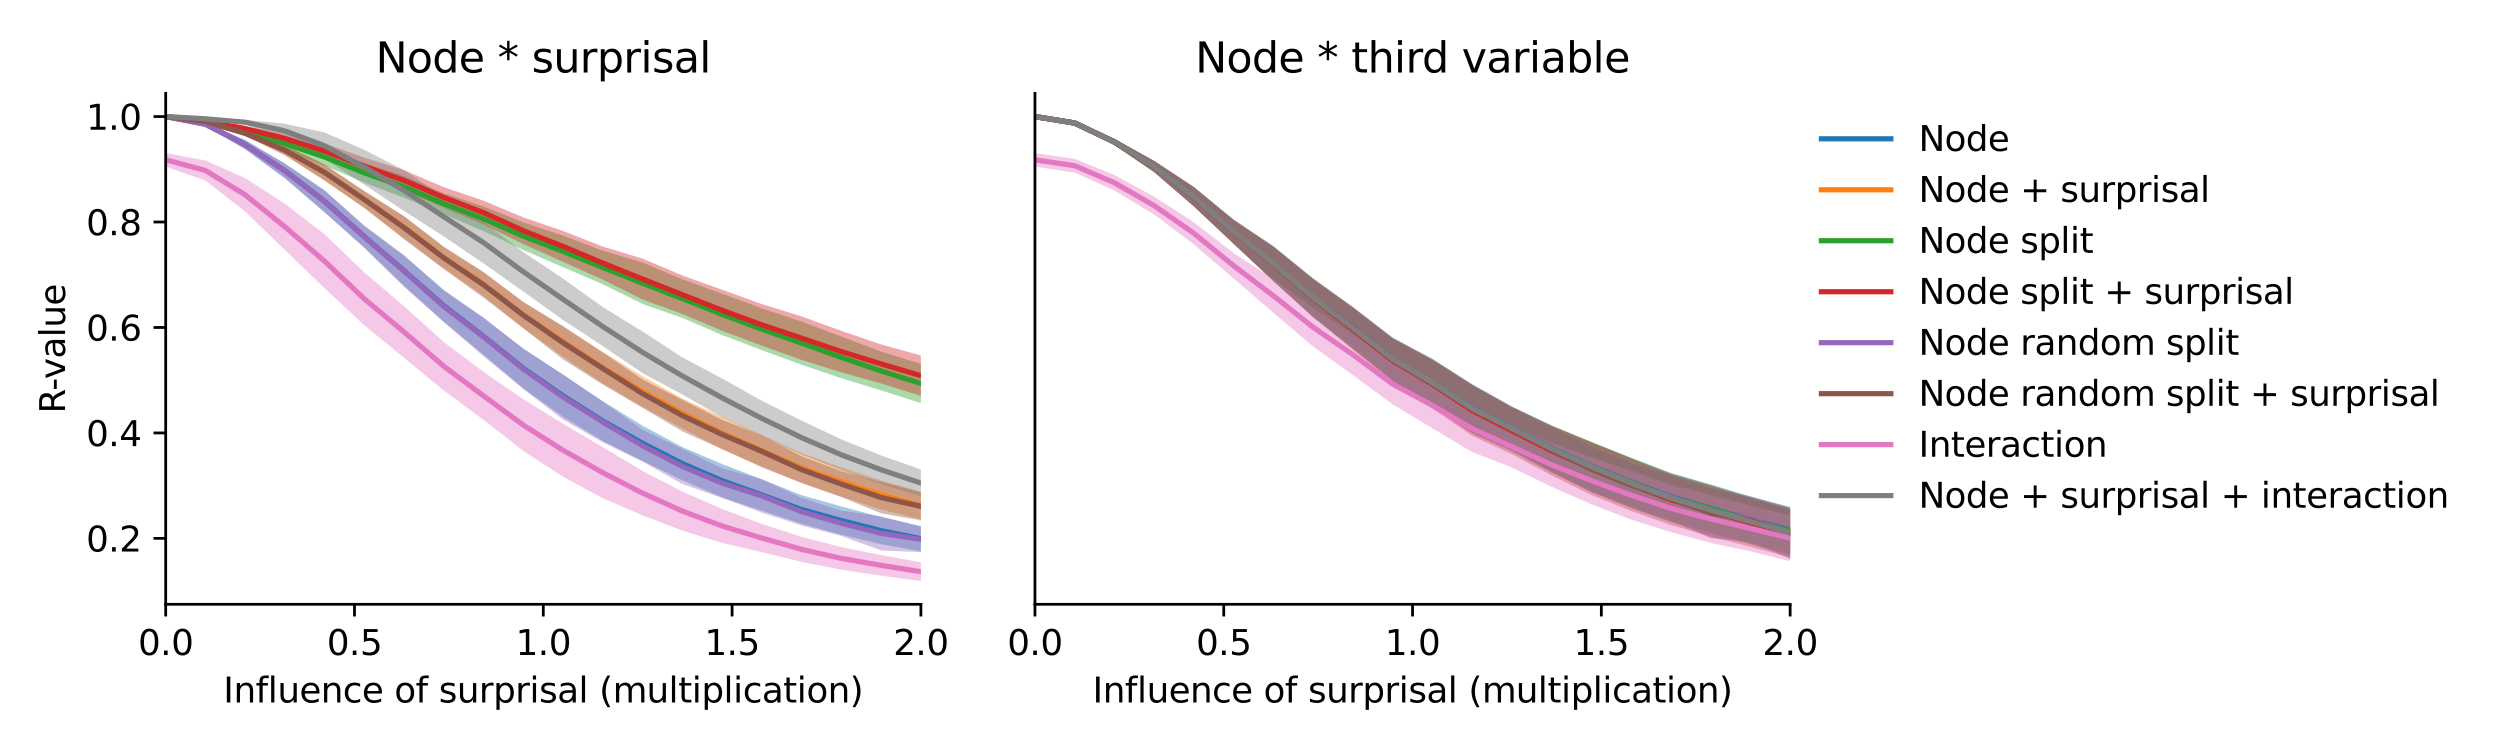 <?xml version="1.0" encoding="utf-8" standalone="no"?>
<!DOCTYPE svg PUBLIC "-//W3C//DTD SVG 1.1//EN"
  "http://www.w3.org/Graphics/SVG/1.1/DTD/svg11.dtd">
<svg xmlns:xlink="http://www.w3.org/1999/xlink" width="720pt" height="216pt" viewBox="0 0 720 216" xmlns="http://www.w3.org/2000/svg" version="1.1">
 <defs>
  <style type="text/css">*{stroke-linejoin: round; stroke-linecap: butt}</style>
 </defs>
 <g id="figure_1">
  <g id="patch_1">
   <path d="M 0 216 
L 720 216 
L 720 0 
L 0 0 
z
" style="fill: #ffffff"/>
  </g>
  <g id="axes_1">
   <g id="patch_2">
    <path d="M 47.72 174.04 
L 265.215 174.04 
L 265.215 26.88 
L 47.72 26.88 
z
" style="fill: #ffffff"/>
   </g>
   <g id="PolyCollection_1">
    <path d="M 47.72 33.569 
L 47.72 33.569 
L 59.167 36.202 
L 70.614 42.957 
L 82.061 51.271 
L 93.508 61.183 
L 104.956 71.283 
L 116.403 82.339 
L 127.85 92.657 
L 139.297 102.169 
L 150.744 111.879 
L 162.191 120.088 
L 173.638 127.015 
L 185.085 132.752 
L 196.532 138.31 
L 207.979 143.249 
L 219.427 147.081 
L 230.874 150.871 
L 242.321 153.998 
L 253.768 156.737 
L 265.215 158.774 
L 265.215 151.521 
L 265.215 151.521 
L 253.768 148.947 
L 242.321 145.86 
L 230.874 142.62 
L 219.427 138.047 
L 207.979 133.65 
L 196.532 128.753 
L 185.085 122.62 
L 173.638 115.548 
L 162.191 107.962 
L 150.744 100.35 
L 139.297 91.651 
L 127.85 83.511 
L 116.403 73.673 
L 104.956 65.12 
L 93.508 54.858 
L 82.061 47.093 
L 70.614 40.357 
L 59.167 35.362 
L 47.72 33.569 
z
" clip-path="url(#p26551f0eae)" style="fill: #1f77b4; fill-opacity: 0.4"/>
   </g>
   <g id="PolyCollection_2">
    <path d="M 47.72 33.569 
L 47.72 33.569 
L 59.167 35.259 
L 70.614 39.133 
L 82.061 44.681 
L 93.508 52.041 
L 104.956 59.926 
L 116.403 68.674 
L 127.85 77.288 
L 139.297 85.316 
L 150.744 94.518 
L 162.191 102.787 
L 173.638 110.473 
L 185.085 117.229 
L 196.532 123.38 
L 207.979 129.425 
L 219.427 134.365 
L 230.874 139.079 
L 242.321 143.051 
L 253.768 146.77 
L 265.215 149.563 
L 265.215 141.649 
L 265.215 141.649 
L 253.768 138.357 
L 242.321 134.594 
L 230.874 130.495 
L 219.427 125.219 
L 207.979 120.091 
L 196.532 114.782 
L 185.085 108.371 
L 173.638 101.391 
L 162.191 94.09 
L 150.744 86.923 
L 139.297 78.488 
L 127.85 71.134 
L 116.403 62.342 
L 104.956 55.121 
L 93.508 47.4 
L 82.061 41.869 
L 70.614 37.647 
L 59.167 34.764 
L 47.72 33.569 
z
" clip-path="url(#p26551f0eae)" style="fill: #ff7f0e; fill-opacity: 0.4"/>
   </g>
   <g id="PolyCollection_3">
    <path d="M 47.72 33.569 
L 47.72 33.569 
L 59.167 35.605 
L 70.614 39.05 
L 82.061 43.192 
L 93.508 47.686 
L 104.956 52.639 
L 116.403 56.982 
L 127.85 61.716 
L 139.297 66.589 
L 150.744 72.014 
L 162.191 76.957 
L 173.638 81.897 
L 185.085 87.54 
L 196.532 91.569 
L 207.979 96.499 
L 219.427 100.836 
L 230.874 105.047 
L 242.321 108.933 
L 253.768 112.43 
L 265.215 116.093 
L 265.215 104.804 
L 265.215 104.804 
L 253.768 101.263 
L 242.321 96.938 
L 230.874 92.623 
L 219.427 88.824 
L 207.979 84.586 
L 196.532 80.446 
L 185.085 75.616 
L 173.638 72.193 
L 162.191 67.876 
L 150.744 64.049 
L 139.297 59.478 
L 127.85 55.673 
L 116.403 50.696 
L 104.956 46.95 
L 93.508 42.768 
L 82.061 39.533 
L 70.614 36.884 
L 59.167 34.95 
L 47.72 33.569 
z
" clip-path="url(#p26551f0eae)" style="fill: #2ca02c; fill-opacity: 0.4"/>
   </g>
   <g id="PolyCollection_4">
    <path d="M 47.72 33.57 
L 47.72 33.57 
L 59.167 35.163 
L 70.614 37.786 
L 82.061 41.341 
L 93.508 45.631 
L 104.956 50.392 
L 116.403 54.931 
L 127.85 59.863 
L 139.297 64.704 
L 150.744 70.305 
L 162.191 75.432 
L 173.638 80.564 
L 185.085 86.256 
L 196.532 90.43 
L 207.979 95.296 
L 219.427 99.562 
L 230.874 103.656 
L 242.321 107.246 
L 253.768 110.453 
L 265.215 114.014 
L 265.215 102.395 
L 265.215 102.395 
L 253.768 99.197 
L 242.321 95.289 
L 230.874 91.125 
L 219.427 87.584 
L 207.979 83.45 
L 196.532 79.335 
L 185.085 74.492 
L 173.638 71.018 
L 162.191 66.538 
L 150.744 62.629 
L 139.297 57.823 
L 127.85 53.923 
L 116.403 49.025 
L 104.956 45.402 
L 93.508 41.335 
L 82.061 38.453 
L 70.614 36.298 
L 59.167 34.688 
L 47.72 33.57 
z
" clip-path="url(#p26551f0eae)" style="fill: #d62728; fill-opacity: 0.4"/>
   </g>
   <g id="PolyCollection_5">
    <path d="M 47.72 33.569 
L 47.72 33.569 
L 59.167 36.205 
L 70.614 42.97 
L 82.061 51.386 
L 93.508 61.153 
L 104.956 71.444 
L 116.403 82.636 
L 127.85 92.852 
L 139.297 102.652 
L 150.744 112.065 
L 162.191 120.86 
L 173.638 127.424 
L 185.085 132.978 
L 196.532 139.389 
L 207.979 143.437 
L 219.427 147.64 
L 230.874 151.343 
L 242.321 154.356 
L 253.768 158.525 
L 265.215 159.022 
L 265.215 151.667 
L 265.215 151.667 
L 253.768 148.69 
L 242.321 147.074 
L 230.874 143.407 
L 219.427 138.019 
L 207.979 134.865 
L 196.532 129.297 
L 185.085 123.79 
L 173.638 115.736 
L 162.191 107.859 
L 150.744 100.567 
L 139.297 91.417 
L 127.85 83.767 
L 116.403 73.537 
L 104.956 64.985 
L 93.508 54.869 
L 82.061 47.125 
L 70.614 40.35 
L 59.167 35.359 
L 47.72 33.569 
z
" clip-path="url(#p26551f0eae)" style="fill: #9467bd; fill-opacity: 0.4"/>
   </g>
   <g id="PolyCollection_6">
    <path d="M 47.72 33.57 
L 47.72 33.57 
L 59.167 35.263 
L 70.614 39.123 
L 82.061 44.719 
L 93.508 51.992 
L 104.956 59.919 
L 116.403 68.94 
L 127.85 77.543 
L 139.297 85.768 
L 150.744 94.584 
L 162.191 103.553 
L 173.638 110.781 
L 185.085 117.479 
L 196.532 124.256 
L 207.979 129.336 
L 219.427 134.615 
L 230.874 139.132 
L 242.321 143.176 
L 253.768 147.852 
L 265.215 149.881 
L 265.215 141.787 
L 265.215 141.787 
L 253.768 138.736 
L 242.321 135.729 
L 230.874 131.384 
L 219.427 125.396 
L 207.979 120.94 
L 196.532 115.178 
L 185.085 109.319 
L 173.638 101.531 
L 162.191 93.95 
L 150.744 87.036 
L 139.297 78.37 
L 127.85 71.088 
L 116.403 62.28 
L 104.956 55.052 
L 93.508 47.359 
L 82.061 41.884 
L 70.614 37.662 
L 59.167 34.763 
L 47.72 33.57 
z
" clip-path="url(#p26551f0eae)" style="fill: #8c564b; fill-opacity: 0.4"/>
   </g>
   <g id="PolyCollection_7">
    <path d="M 47.72 44.081 
L 47.72 47.979 
L 59.167 51.973 
L 70.614 60.936 
L 82.061 71.976 
L 93.508 83.043 
L 104.956 93.715 
L 116.403 103.07 
L 127.85 112.487 
L 139.297 120.944 
L 150.744 129.877 
L 162.191 137.305 
L 173.638 143.512 
L 185.085 148.42 
L 196.532 152.815 
L 207.979 156.374 
L 219.427 159.026 
L 230.874 161.816 
L 242.321 164.076 
L 253.768 165.799 
L 265.215 167.351 
L 265.215 161.963 
L 265.215 161.963 
L 253.768 159.867 
L 242.321 157.575 
L 230.874 154.638 
L 219.427 150.902 
L 207.979 146.595 
L 196.532 141.593 
L 185.085 135.644 
L 173.638 128.82 
L 162.191 122.081 
L 150.744 115.014 
L 139.297 107.145 
L 127.85 98.546 
L 116.403 88.235 
L 104.956 78.506 
L 93.508 67.501 
L 82.061 58.702 
L 70.614 51.322 
L 59.167 46.22 
L 47.72 44.081 
z
" clip-path="url(#p26551f0eae)" style="fill: #e377c2; fill-opacity: 0.4"/>
   </g>
   <g id="PolyCollection_8">
    <path d="M 47.72 33.569 
L 47.72 33.569 
L 59.167 34.257 
L 70.614 35.892 
L 82.061 39.789 
L 93.508 45.799 
L 104.956 53.203 
L 116.403 60.775 
L 127.85 68.118 
L 139.297 75.885 
L 150.744 83.994 
L 162.191 92.184 
L 173.638 99.693 
L 185.085 107.491 
L 196.532 113.633 
L 207.979 120.199 
L 219.427 125.571 
L 230.874 130.96 
L 242.321 135.448 
L 253.768 139.429 
L 265.215 143.017 
L 265.215 135.22 
L 265.215 135.22 
L 253.768 131.178 
L 242.321 126.551 
L 230.874 121.15 
L 219.427 115.441 
L 207.979 108.997 
L 196.532 102.945 
L 185.085 95.494 
L 173.638 88.447 
L 162.191 80.252 
L 150.744 72.615 
L 139.297 63.942 
L 127.85 56.791 
L 116.403 49.019 
L 104.956 43.167 
L 93.508 38.175 
L 82.061 35.64 
L 70.614 34.518 
L 59.167 34.177 
L 47.72 33.569 
z
" clip-path="url(#p26551f0eae)" style="fill: #7f7f7f; fill-opacity: 0.4"/>
   </g>
   <g id="matplotlib.axis_1">
    <g id="xtick_1">
     <g id="line2d_1">
      <defs>
       <path id="m76bb9e1dfb" d="M 0 0 
L 0 3.5 
" style="stroke: #000000; stroke-width: 0.8"/>
      </defs>
      <g>
       <use xlink:href="#m76bb9e1dfb" x="47.72" y="174.04" style="stroke: #000000; stroke-width: 0.8"/>
      </g>
     </g>
     <g id="text_1">
      <!-- 0.0 -->
      <g transform="translate(39.768 188.638)scale(0.1 -0.1)">
       <defs>
        <path id="DejaVuSans-30" d="M 2034 4250 
Q 1547 4250 1301 3770 
Q 1056 3291 1056 2328 
Q 1056 1369 1301 889 
Q 1547 409 2034 409 
Q 2525 409 2770 889 
Q 3016 1369 3016 2328 
Q 3016 3291 2770 3770 
Q 2525 4250 2034 4250 
z
M 2034 4750 
Q 2819 4750 3233 4129 
Q 3647 3509 3647 2328 
Q 3647 1150 3233 529 
Q 2819 -91 2034 -91 
Q 1250 -91 836 529 
Q 422 1150 422 2328 
Q 422 3509 836 4129 
Q 1250 4750 2034 4750 
z
" transform="scale(0.016)"/>
        <path id="DejaVuSans-2e" d="M 684 794 
L 1344 794 
L 1344 0 
L 684 0 
L 684 794 
z
" transform="scale(0.016)"/>
       </defs>
       <use xlink:href="#DejaVuSans-30"/>
       <use xlink:href="#DejaVuSans-2e" x="63.623"/>
       <use xlink:href="#DejaVuSans-30" x="95.41"/>
      </g>
     </g>
    </g>
    <g id="xtick_2">
     <g id="line2d_2">
      <g>
       <use xlink:href="#m76bb9e1dfb" x="102.094" y="174.04" style="stroke: #000000; stroke-width: 0.8"/>
      </g>
     </g>
     <g id="text_2">
      <!-- 0.5 -->
      <g transform="translate(94.142 188.638)scale(0.1 -0.1)">
       <defs>
        <path id="DejaVuSans-35" d="M 691 4666 
L 3169 4666 
L 3169 4134 
L 1269 4134 
L 1269 2991 
Q 1406 3038 1543 3061 
Q 1681 3084 1819 3084 
Q 2600 3084 3056 2656 
Q 3513 2228 3513 1497 
Q 3513 744 3044 326 
Q 2575 -91 1722 -91 
Q 1428 -91 1123 -41 
Q 819 9 494 109 
L 494 744 
Q 775 591 1075 516 
Q 1375 441 1709 441 
Q 2250 441 2565 725 
Q 2881 1009 2881 1497 
Q 2881 1984 2565 2268 
Q 2250 2553 1709 2553 
Q 1456 2553 1204 2497 
Q 953 2441 691 2322 
L 691 4666 
z
" transform="scale(0.016)"/>
       </defs>
       <use xlink:href="#DejaVuSans-30"/>
       <use xlink:href="#DejaVuSans-2e" x="63.623"/>
       <use xlink:href="#DejaVuSans-35" x="95.41"/>
      </g>
     </g>
    </g>
    <g id="xtick_3">
     <g id="line2d_3">
      <g>
       <use xlink:href="#m76bb9e1dfb" x="156.468" y="174.04" style="stroke: #000000; stroke-width: 0.8"/>
      </g>
     </g>
     <g id="text_3">
      <!-- 1.0 -->
      <g transform="translate(148.516 188.638)scale(0.1 -0.1)">
       <defs>
        <path id="DejaVuSans-31" d="M 794 531 
L 1825 531 
L 1825 4091 
L 703 3866 
L 703 4441 
L 1819 4666 
L 2450 4666 
L 2450 531 
L 3481 531 
L 3481 0 
L 794 0 
L 794 531 
z
" transform="scale(0.016)"/>
       </defs>
       <use xlink:href="#DejaVuSans-31"/>
       <use xlink:href="#DejaVuSans-2e" x="63.623"/>
       <use xlink:href="#DejaVuSans-30" x="95.41"/>
      </g>
     </g>
    </g>
    <g id="xtick_4">
     <g id="line2d_4">
      <g>
       <use xlink:href="#m76bb9e1dfb" x="210.841" y="174.04" style="stroke: #000000; stroke-width: 0.8"/>
      </g>
     </g>
     <g id="text_4">
      <!-- 1.5 -->
      <g transform="translate(202.89 188.638)scale(0.1 -0.1)">
       <use xlink:href="#DejaVuSans-31"/>
       <use xlink:href="#DejaVuSans-2e" x="63.623"/>
       <use xlink:href="#DejaVuSans-35" x="95.41"/>
      </g>
     </g>
    </g>
    <g id="xtick_5">
     <g id="line2d_5">
      <g>
       <use xlink:href="#m76bb9e1dfb" x="265.215" y="174.04" style="stroke: #000000; stroke-width: 0.8"/>
      </g>
     </g>
     <g id="text_5">
      <!-- 2.0 -->
      <g transform="translate(257.263 188.638)scale(0.1 -0.1)">
       <defs>
        <path id="DejaVuSans-32" d="M 1228 531 
L 3431 531 
L 3431 0 
L 469 0 
L 469 531 
Q 828 903 1448 1529 
Q 2069 2156 2228 2338 
Q 2531 2678 2651 2914 
Q 2772 3150 2772 3378 
Q 2772 3750 2511 3984 
Q 2250 4219 1831 4219 
Q 1534 4219 1204 4116 
Q 875 4013 500 3803 
L 500 4441 
Q 881 4594 1212 4672 
Q 1544 4750 1819 4750 
Q 2544 4750 2975 4387 
Q 3406 4025 3406 3419 
Q 3406 3131 3298 2873 
Q 3191 2616 2906 2266 
Q 2828 2175 2409 1742 
Q 1991 1309 1228 531 
z
" transform="scale(0.016)"/>
       </defs>
       <use xlink:href="#DejaVuSans-32"/>
       <use xlink:href="#DejaVuSans-2e" x="63.623"/>
       <use xlink:href="#DejaVuSans-30" x="95.41"/>
      </g>
     </g>
    </g>
    <g id="text_6">
     <!-- Influence of surprisal (multiplication) -->
     <g transform="translate(64.321 202.317)scale(0.1 -0.1)">
      <defs>
       <path id="DejaVuSans-49" d="M 628 4666 
L 1259 4666 
L 1259 0 
L 628 0 
L 628 4666 
z
" transform="scale(0.016)"/>
       <path id="DejaVuSans-6e" d="M 3513 2113 
L 3513 0 
L 2938 0 
L 2938 2094 
Q 2938 2591 2744 2837 
Q 2550 3084 2163 3084 
Q 1697 3084 1428 2787 
Q 1159 2491 1159 1978 
L 1159 0 
L 581 0 
L 581 3500 
L 1159 3500 
L 1159 2956 
Q 1366 3272 1645 3428 
Q 1925 3584 2291 3584 
Q 2894 3584 3203 3211 
Q 3513 2838 3513 2113 
z
" transform="scale(0.016)"/>
       <path id="DejaVuSans-66" d="M 2375 4863 
L 2375 4384 
L 1825 4384 
Q 1516 4384 1395 4259 
Q 1275 4134 1275 3809 
L 1275 3500 
L 2222 3500 
L 2222 3053 
L 1275 3053 
L 1275 0 
L 697 0 
L 697 3053 
L 147 3053 
L 147 3500 
L 697 3500 
L 697 3744 
Q 697 4328 969 4595 
Q 1241 4863 1831 4863 
L 2375 4863 
z
" transform="scale(0.016)"/>
       <path id="DejaVuSans-6c" d="M 603 4863 
L 1178 4863 
L 1178 0 
L 603 0 
L 603 4863 
z
" transform="scale(0.016)"/>
       <path id="DejaVuSans-75" d="M 544 1381 
L 544 3500 
L 1119 3500 
L 1119 1403 
Q 1119 906 1312 657 
Q 1506 409 1894 409 
Q 2359 409 2629 706 
Q 2900 1003 2900 1516 
L 2900 3500 
L 3475 3500 
L 3475 0 
L 2900 0 
L 2900 538 
Q 2691 219 2414 64 
Q 2138 -91 1772 -91 
Q 1169 -91 856 284 
Q 544 659 544 1381 
z
M 1991 3584 
L 1991 3584 
z
" transform="scale(0.016)"/>
       <path id="DejaVuSans-65" d="M 3597 1894 
L 3597 1613 
L 953 1613 
Q 991 1019 1311 708 
Q 1631 397 2203 397 
Q 2534 397 2845 478 
Q 3156 559 3463 722 
L 3463 178 
Q 3153 47 2828 -22 
Q 2503 -91 2169 -91 
Q 1331 -91 842 396 
Q 353 884 353 1716 
Q 353 2575 817 3079 
Q 1281 3584 2069 3584 
Q 2775 3584 3186 3129 
Q 3597 2675 3597 1894 
z
M 3022 2063 
Q 3016 2534 2758 2815 
Q 2500 3097 2075 3097 
Q 1594 3097 1305 2825 
Q 1016 2553 972 2059 
L 3022 2063 
z
" transform="scale(0.016)"/>
       <path id="DejaVuSans-63" d="M 3122 3366 
L 3122 2828 
Q 2878 2963 2633 3030 
Q 2388 3097 2138 3097 
Q 1578 3097 1268 2742 
Q 959 2388 959 1747 
Q 959 1106 1268 751 
Q 1578 397 2138 397 
Q 2388 397 2633 464 
Q 2878 531 3122 666 
L 3122 134 
Q 2881 22 2623 -34 
Q 2366 -91 2075 -91 
Q 1284 -91 818 406 
Q 353 903 353 1747 
Q 353 2603 823 3093 
Q 1294 3584 2113 3584 
Q 2378 3584 2631 3529 
Q 2884 3475 3122 3366 
z
" transform="scale(0.016)"/>
       <path id="DejaVuSans-20" transform="scale(0.016)"/>
       <path id="DejaVuSans-6f" d="M 1959 3097 
Q 1497 3097 1228 2736 
Q 959 2375 959 1747 
Q 959 1119 1226 758 
Q 1494 397 1959 397 
Q 2419 397 2687 759 
Q 2956 1122 2956 1747 
Q 2956 2369 2687 2733 
Q 2419 3097 1959 3097 
z
M 1959 3584 
Q 2709 3584 3137 3096 
Q 3566 2609 3566 1747 
Q 3566 888 3137 398 
Q 2709 -91 1959 -91 
Q 1206 -91 779 398 
Q 353 888 353 1747 
Q 353 2609 779 3096 
Q 1206 3584 1959 3584 
z
" transform="scale(0.016)"/>
       <path id="DejaVuSans-73" d="M 2834 3397 
L 2834 2853 
Q 2591 2978 2328 3040 
Q 2066 3103 1784 3103 
Q 1356 3103 1142 2972 
Q 928 2841 928 2578 
Q 928 2378 1081 2264 
Q 1234 2150 1697 2047 
L 1894 2003 
Q 2506 1872 2764 1633 
Q 3022 1394 3022 966 
Q 3022 478 2636 193 
Q 2250 -91 1575 -91 
Q 1294 -91 989 -36 
Q 684 19 347 128 
L 347 722 
Q 666 556 975 473 
Q 1284 391 1588 391 
Q 1994 391 2212 530 
Q 2431 669 2431 922 
Q 2431 1156 2273 1281 
Q 2116 1406 1581 1522 
L 1381 1569 
Q 847 1681 609 1914 
Q 372 2147 372 2553 
Q 372 3047 722 3315 
Q 1072 3584 1716 3584 
Q 2034 3584 2315 3537 
Q 2597 3491 2834 3397 
z
" transform="scale(0.016)"/>
       <path id="DejaVuSans-72" d="M 2631 2963 
Q 2534 3019 2420 3045 
Q 2306 3072 2169 3072 
Q 1681 3072 1420 2755 
Q 1159 2438 1159 1844 
L 1159 0 
L 581 0 
L 581 3500 
L 1159 3500 
L 1159 2956 
Q 1341 3275 1631 3429 
Q 1922 3584 2338 3584 
Q 2397 3584 2469 3576 
Q 2541 3569 2628 3553 
L 2631 2963 
z
" transform="scale(0.016)"/>
       <path id="DejaVuSans-70" d="M 1159 525 
L 1159 -1331 
L 581 -1331 
L 581 3500 
L 1159 3500 
L 1159 2969 
Q 1341 3281 1617 3432 
Q 1894 3584 2278 3584 
Q 2916 3584 3314 3078 
Q 3713 2572 3713 1747 
Q 3713 922 3314 415 
Q 2916 -91 2278 -91 
Q 1894 -91 1617 61 
Q 1341 213 1159 525 
z
M 3116 1747 
Q 3116 2381 2855 2742 
Q 2594 3103 2138 3103 
Q 1681 3103 1420 2742 
Q 1159 2381 1159 1747 
Q 1159 1113 1420 752 
Q 1681 391 2138 391 
Q 2594 391 2855 752 
Q 3116 1113 3116 1747 
z
" transform="scale(0.016)"/>
       <path id="DejaVuSans-69" d="M 603 3500 
L 1178 3500 
L 1178 0 
L 603 0 
L 603 3500 
z
M 603 4863 
L 1178 4863 
L 1178 4134 
L 603 4134 
L 603 4863 
z
" transform="scale(0.016)"/>
       <path id="DejaVuSans-61" d="M 2194 1759 
Q 1497 1759 1228 1600 
Q 959 1441 959 1056 
Q 959 750 1161 570 
Q 1363 391 1709 391 
Q 2188 391 2477 730 
Q 2766 1069 2766 1631 
L 2766 1759 
L 2194 1759 
z
M 3341 1997 
L 3341 0 
L 2766 0 
L 2766 531 
Q 2569 213 2275 61 
Q 1981 -91 1556 -91 
Q 1019 -91 701 211 
Q 384 513 384 1019 
Q 384 1609 779 1909 
Q 1175 2209 1959 2209 
L 2766 2209 
L 2766 2266 
Q 2766 2663 2505 2880 
Q 2244 3097 1772 3097 
Q 1472 3097 1187 3025 
Q 903 2953 641 2809 
L 641 3341 
Q 956 3463 1253 3523 
Q 1550 3584 1831 3584 
Q 2591 3584 2966 3190 
Q 3341 2797 3341 1997 
z
" transform="scale(0.016)"/>
       <path id="DejaVuSans-28" d="M 1984 4856 
Q 1566 4138 1362 3434 
Q 1159 2731 1159 2009 
Q 1159 1288 1364 580 
Q 1569 -128 1984 -844 
L 1484 -844 
Q 1016 -109 783 600 
Q 550 1309 550 2009 
Q 550 2706 781 3412 
Q 1013 4119 1484 4856 
L 1984 4856 
z
" transform="scale(0.016)"/>
       <path id="DejaVuSans-6d" d="M 3328 2828 
Q 3544 3216 3844 3400 
Q 4144 3584 4550 3584 
Q 5097 3584 5394 3201 
Q 5691 2819 5691 2113 
L 5691 0 
L 5113 0 
L 5113 2094 
Q 5113 2597 4934 2840 
Q 4756 3084 4391 3084 
Q 3944 3084 3684 2787 
Q 3425 2491 3425 1978 
L 3425 0 
L 2847 0 
L 2847 2094 
Q 2847 2600 2669 2842 
Q 2491 3084 2119 3084 
Q 1678 3084 1418 2786 
Q 1159 2488 1159 1978 
L 1159 0 
L 581 0 
L 581 3500 
L 1159 3500 
L 1159 2956 
Q 1356 3278 1631 3431 
Q 1906 3584 2284 3584 
Q 2666 3584 2933 3390 
Q 3200 3197 3328 2828 
z
" transform="scale(0.016)"/>
       <path id="DejaVuSans-74" d="M 1172 4494 
L 1172 3500 
L 2356 3500 
L 2356 3053 
L 1172 3053 
L 1172 1153 
Q 1172 725 1289 603 
Q 1406 481 1766 481 
L 2356 481 
L 2356 0 
L 1766 0 
Q 1100 0 847 248 
Q 594 497 594 1153 
L 594 3053 
L 172 3053 
L 172 3500 
L 594 3500 
L 594 4494 
L 1172 4494 
z
" transform="scale(0.016)"/>
       <path id="DejaVuSans-29" d="M 513 4856 
L 1013 4856 
Q 1481 4119 1714 3412 
Q 1947 2706 1947 2009 
Q 1947 1309 1714 600 
Q 1481 -109 1013 -844 
L 513 -844 
Q 928 -128 1133 580 
Q 1338 1288 1338 2009 
Q 1338 2731 1133 3434 
Q 928 4138 513 4856 
z
" transform="scale(0.016)"/>
      </defs>
      <use xlink:href="#DejaVuSans-49"/>
      <use xlink:href="#DejaVuSans-6e" x="29.492"/>
      <use xlink:href="#DejaVuSans-66" x="92.871"/>
      <use xlink:href="#DejaVuSans-6c" x="128.076"/>
      <use xlink:href="#DejaVuSans-75" x="155.859"/>
      <use xlink:href="#DejaVuSans-65" x="219.238"/>
      <use xlink:href="#DejaVuSans-6e" x="280.762"/>
      <use xlink:href="#DejaVuSans-63" x="344.141"/>
      <use xlink:href="#DejaVuSans-65" x="399.121"/>
      <use xlink:href="#DejaVuSans-20" x="460.645"/>
      <use xlink:href="#DejaVuSans-6f" x="492.432"/>
      <use xlink:href="#DejaVuSans-66" x="553.613"/>
      <use xlink:href="#DejaVuSans-20" x="588.818"/>
      <use xlink:href="#DejaVuSans-73" x="620.605"/>
      <use xlink:href="#DejaVuSans-75" x="672.705"/>
      <use xlink:href="#DejaVuSans-72" x="736.084"/>
      <use xlink:href="#DejaVuSans-70" x="777.197"/>
      <use xlink:href="#DejaVuSans-72" x="840.674"/>
      <use xlink:href="#DejaVuSans-69" x="881.787"/>
      <use xlink:href="#DejaVuSans-73" x="909.57"/>
      <use xlink:href="#DejaVuSans-61" x="961.67"/>
      <use xlink:href="#DejaVuSans-6c" x="1022.949"/>
      <use xlink:href="#DejaVuSans-20" x="1050.732"/>
      <use xlink:href="#DejaVuSans-28" x="1082.52"/>
      <use xlink:href="#DejaVuSans-6d" x="1121.533"/>
      <use xlink:href="#DejaVuSans-75" x="1218.945"/>
      <use xlink:href="#DejaVuSans-6c" x="1282.324"/>
      <use xlink:href="#DejaVuSans-74" x="1310.107"/>
      <use xlink:href="#DejaVuSans-69" x="1349.316"/>
      <use xlink:href="#DejaVuSans-70" x="1377.1"/>
      <use xlink:href="#DejaVuSans-6c" x="1440.576"/>
      <use xlink:href="#DejaVuSans-69" x="1468.359"/>
      <use xlink:href="#DejaVuSans-63" x="1496.143"/>
      <use xlink:href="#DejaVuSans-61" x="1551.123"/>
      <use xlink:href="#DejaVuSans-74" x="1612.402"/>
      <use xlink:href="#DejaVuSans-69" x="1651.611"/>
      <use xlink:href="#DejaVuSans-6f" x="1679.395"/>
      <use xlink:href="#DejaVuSans-6e" x="1740.576"/>
      <use xlink:href="#DejaVuSans-29" x="1803.955"/>
     </g>
    </g>
   </g>
   <g id="matplotlib.axis_2">
    <g id="ytick_1">
     <g id="line2d_6">
      <defs>
       <path id="m2ae87f8d42" d="M 0 0 
L -3.5 0 
" style="stroke: #000000; stroke-width: 0.8"/>
      </defs>
      <g>
       <use xlink:href="#m2ae87f8d42" x="47.72" y="155.051" style="stroke: #000000; stroke-width: 0.8"/>
      </g>
     </g>
     <g id="text_7">
      <!-- 0.2 -->
      <g transform="translate(24.817 158.85)scale(0.1 -0.1)">
       <use xlink:href="#DejaVuSans-30"/>
       <use xlink:href="#DejaVuSans-2e" x="63.623"/>
       <use xlink:href="#DejaVuSans-32" x="95.41"/>
      </g>
     </g>
    </g>
    <g id="ytick_2">
     <g id="line2d_7">
      <g>
       <use xlink:href="#m2ae87f8d42" x="47.72" y="124.681" style="stroke: #000000; stroke-width: 0.8"/>
      </g>
     </g>
     <g id="text_8">
      <!-- 0.4 -->
      <g transform="translate(24.817 128.48)scale(0.1 -0.1)">
       <defs>
        <path id="DejaVuSans-34" d="M 2419 4116 
L 825 1625 
L 2419 1625 
L 2419 4116 
z
M 2253 4666 
L 3047 4666 
L 3047 1625 
L 3713 1625 
L 3713 1100 
L 3047 1100 
L 3047 0 
L 2419 0 
L 2419 1100 
L 313 1100 
L 313 1709 
L 2253 4666 
z
" transform="scale(0.016)"/>
       </defs>
       <use xlink:href="#DejaVuSans-30"/>
       <use xlink:href="#DejaVuSans-2e" x="63.623"/>
       <use xlink:href="#DejaVuSans-34" x="95.41"/>
      </g>
     </g>
    </g>
    <g id="ytick_3">
     <g id="line2d_8">
      <g>
       <use xlink:href="#m2ae87f8d42" x="47.72" y="94.31" style="stroke: #000000; stroke-width: 0.8"/>
      </g>
     </g>
     <g id="text_9">
      <!-- 0.6 -->
      <g transform="translate(24.817 98.109)scale(0.1 -0.1)">
       <defs>
        <path id="DejaVuSans-36" d="M 2113 2584 
Q 1688 2584 1439 2293 
Q 1191 2003 1191 1497 
Q 1191 994 1439 701 
Q 1688 409 2113 409 
Q 2538 409 2786 701 
Q 3034 994 3034 1497 
Q 3034 2003 2786 2293 
Q 2538 2584 2113 2584 
z
M 3366 4563 
L 3366 3988 
Q 3128 4100 2886 4159 
Q 2644 4219 2406 4219 
Q 1781 4219 1451 3797 
Q 1122 3375 1075 2522 
Q 1259 2794 1537 2939 
Q 1816 3084 2150 3084 
Q 2853 3084 3261 2657 
Q 3669 2231 3669 1497 
Q 3669 778 3244 343 
Q 2819 -91 2113 -91 
Q 1303 -91 875 529 
Q 447 1150 447 2328 
Q 447 3434 972 4092 
Q 1497 4750 2381 4750 
Q 2619 4750 2861 4703 
Q 3103 4656 3366 4563 
z
" transform="scale(0.016)"/>
       </defs>
       <use xlink:href="#DejaVuSans-30"/>
       <use xlink:href="#DejaVuSans-2e" x="63.623"/>
       <use xlink:href="#DejaVuSans-36" x="95.41"/>
      </g>
     </g>
    </g>
    <g id="ytick_4">
     <g id="line2d_9">
      <g>
       <use xlink:href="#m2ae87f8d42" x="47.72" y="63.94" style="stroke: #000000; stroke-width: 0.8"/>
      </g>
     </g>
     <g id="text_10">
      <!-- 0.8 -->
      <g transform="translate(24.817 67.739)scale(0.1 -0.1)">
       <defs>
        <path id="DejaVuSans-38" d="M 2034 2216 
Q 1584 2216 1326 1975 
Q 1069 1734 1069 1313 
Q 1069 891 1326 650 
Q 1584 409 2034 409 
Q 2484 409 2743 651 
Q 3003 894 3003 1313 
Q 3003 1734 2745 1975 
Q 2488 2216 2034 2216 
z
M 1403 2484 
Q 997 2584 770 2862 
Q 544 3141 544 3541 
Q 544 4100 942 4425 
Q 1341 4750 2034 4750 
Q 2731 4750 3128 4425 
Q 3525 4100 3525 3541 
Q 3525 3141 3298 2862 
Q 3072 2584 2669 2484 
Q 3125 2378 3379 2068 
Q 3634 1759 3634 1313 
Q 3634 634 3220 271 
Q 2806 -91 2034 -91 
Q 1263 -91 848 271 
Q 434 634 434 1313 
Q 434 1759 690 2068 
Q 947 2378 1403 2484 
z
M 1172 3481 
Q 1172 3119 1398 2916 
Q 1625 2713 2034 2713 
Q 2441 2713 2670 2916 
Q 2900 3119 2900 3481 
Q 2900 3844 2670 4047 
Q 2441 4250 2034 4250 
Q 1625 4250 1398 4047 
Q 1172 3844 1172 3481 
z
" transform="scale(0.016)"/>
       </defs>
       <use xlink:href="#DejaVuSans-30"/>
       <use xlink:href="#DejaVuSans-2e" x="63.623"/>
       <use xlink:href="#DejaVuSans-38" x="95.41"/>
      </g>
     </g>
    </g>
    <g id="ytick_5">
     <g id="line2d_10">
      <g>
       <use xlink:href="#m2ae87f8d42" x="47.72" y="33.569" style="stroke: #000000; stroke-width: 0.8"/>
      </g>
     </g>
     <g id="text_11">
      <!-- 1.0 -->
      <g transform="translate(24.817 37.368)scale(0.1 -0.1)">
       <use xlink:href="#DejaVuSans-31"/>
       <use xlink:href="#DejaVuSans-2e" x="63.623"/>
       <use xlink:href="#DejaVuSans-30" x="95.41"/>
      </g>
     </g>
    </g>
    <g id="text_12">
     <!-- R-value -->
     <g transform="translate(18.737 119.065)rotate(-90)scale(0.1 -0.1)">
      <defs>
       <path id="DejaVuSans-52" d="M 2841 2188 
Q 3044 2119 3236 1894 
Q 3428 1669 3622 1275 
L 4263 0 
L 3584 0 
L 2988 1197 
Q 2756 1666 2539 1819 
Q 2322 1972 1947 1972 
L 1259 1972 
L 1259 0 
L 628 0 
L 628 4666 
L 2053 4666 
Q 2853 4666 3247 4331 
Q 3641 3997 3641 3322 
Q 3641 2881 3436 2590 
Q 3231 2300 2841 2188 
z
M 1259 4147 
L 1259 2491 
L 2053 2491 
Q 2509 2491 2742 2702 
Q 2975 2913 2975 3322 
Q 2975 3731 2742 3939 
Q 2509 4147 2053 4147 
L 1259 4147 
z
" transform="scale(0.016)"/>
       <path id="DejaVuSans-2d" d="M 313 2009 
L 1997 2009 
L 1997 1497 
L 313 1497 
L 313 2009 
z
" transform="scale(0.016)"/>
       <path id="DejaVuSans-76" d="M 191 3500 
L 800 3500 
L 1894 563 
L 2988 3500 
L 3597 3500 
L 2284 0 
L 1503 0 
L 191 3500 
z
" transform="scale(0.016)"/>
      </defs>
      <use xlink:href="#DejaVuSans-52"/>
      <use xlink:href="#DejaVuSans-2d" x="65.482"/>
      <use xlink:href="#DejaVuSans-76" x="98.941"/>
      <use xlink:href="#DejaVuSans-61" x="158.121"/>
      <use xlink:href="#DejaVuSans-6c" x="219.4"/>
      <use xlink:href="#DejaVuSans-75" x="247.184"/>
      <use xlink:href="#DejaVuSans-65" x="310.562"/>
     </g>
    </g>
   </g>
   <g id="line2d_11">
    <path d="M 47.72 33.569 
L 59.167 35.782 
L 70.614 41.657 
L 82.061 49.182 
L 93.508 58.021 
L 104.956 68.202 
L 116.403 78.006 
L 127.85 88.084 
L 139.297 96.91 
L 150.744 106.115 
L 162.191 114.025 
L 173.638 121.281 
L 185.085 127.686 
L 196.532 133.532 
L 207.979 138.45 
L 219.427 142.564 
L 230.874 146.746 
L 242.321 149.929 
L 253.768 152.842 
L 265.215 155.148 
" clip-path="url(#p26551f0eae)" style="fill: none; stroke: #1f77b4; stroke-width: 1.5; stroke-linecap: square"/>
   </g>
   <g id="line2d_12">
    <path d="M 47.72 33.569 
L 59.167 35.012 
L 70.614 38.39 
L 82.061 43.275 
L 93.508 49.72 
L 104.956 57.523 
L 116.403 65.508 
L 127.85 74.211 
L 139.297 81.902 
L 150.744 90.721 
L 162.191 98.439 
L 173.638 105.932 
L 185.085 112.8 
L 196.532 119.081 
L 207.979 124.758 
L 219.427 129.792 
L 230.874 134.787 
L 242.321 138.823 
L 253.768 142.563 
L 265.215 145.606 
" clip-path="url(#p26551f0eae)" style="fill: none; stroke: #ff7f0e; stroke-width: 1.5; stroke-linecap: square"/>
   </g>
   <g id="line2d_13">
    <path d="M 47.72 33.569 
L 59.167 35.277 
L 70.614 37.967 
L 82.061 41.363 
L 93.508 45.227 
L 104.956 49.795 
L 116.403 53.839 
L 127.85 58.694 
L 139.297 63.033 
L 150.744 68.031 
L 162.191 72.416 
L 173.638 77.045 
L 185.085 81.578 
L 196.532 86.007 
L 207.979 90.543 
L 219.427 94.83 
L 230.874 98.835 
L 242.321 102.936 
L 253.768 106.846 
L 265.215 110.449 
" clip-path="url(#p26551f0eae)" style="fill: none; stroke: #2ca02c; stroke-width: 1.5; stroke-linecap: square"/>
   </g>
   <g id="line2d_14">
    <path d="M 47.72 33.57 
L 59.167 34.926 
L 70.614 37.042 
L 82.061 39.897 
L 93.508 43.483 
L 104.956 47.897 
L 116.403 51.978 
L 127.85 56.893 
L 139.297 61.264 
L 150.744 66.467 
L 162.191 70.985 
L 173.638 75.791 
L 185.085 80.374 
L 196.532 84.883 
L 207.979 89.373 
L 219.427 93.573 
L 230.874 97.391 
L 242.321 101.268 
L 253.768 104.825 
L 265.215 108.205 
" clip-path="url(#p26551f0eae)" style="fill: none; stroke: #d62728; stroke-width: 1.5; stroke-linecap: square"/>
   </g>
   <g id="line2d_15">
    <path d="M 47.72 33.569 
L 59.167 35.782 
L 70.614 41.66 
L 82.061 49.255 
L 93.508 58.011 
L 104.956 68.214 
L 116.403 78.086 
L 127.85 88.309 
L 139.297 97.034 
L 150.744 106.316 
L 162.191 114.36 
L 173.638 121.58 
L 185.085 128.384 
L 196.532 134.343 
L 207.979 139.151 
L 219.427 142.829 
L 230.874 147.375 
L 242.321 150.715 
L 253.768 153.607 
L 265.215 155.344 
" clip-path="url(#p26551f0eae)" style="fill: none; stroke: #9467bd; stroke-width: 1.5; stroke-linecap: square"/>
   </g>
   <g id="line2d_16">
    <path d="M 47.72 33.57 
L 59.167 35.013 
L 70.614 38.393 
L 82.061 43.302 
L 93.508 49.676 
L 104.956 57.486 
L 116.403 65.61 
L 127.85 74.316 
L 139.297 82.069 
L 150.744 90.81 
L 162.191 98.751 
L 173.638 106.156 
L 185.085 113.399 
L 196.532 119.717 
L 207.979 125.138 
L 219.427 130.006 
L 230.874 135.258 
L 242.321 139.453 
L 253.768 143.294 
L 265.215 145.834 
" clip-path="url(#p26551f0eae)" style="fill: none; stroke: #8c564b; stroke-width: 1.5; stroke-linecap: square"/>
   </g>
   <g id="line2d_17">
    <path d="M 47.72 46.03 
L 59.167 49.096 
L 70.614 56.129 
L 82.061 65.339 
L 93.508 75.272 
L 104.956 86.11 
L 116.403 95.653 
L 127.85 105.516 
L 139.297 114.045 
L 150.744 122.445 
L 162.191 129.693 
L 173.638 136.166 
L 185.085 142.032 
L 196.532 147.204 
L 207.979 151.485 
L 219.427 154.964 
L 230.874 158.227 
L 242.321 160.825 
L 253.768 162.833 
L 265.215 164.657 
" clip-path="url(#p26551f0eae)" style="fill: none; stroke: #e377c2; stroke-width: 1.5; stroke-linecap: square"/>
   </g>
   <g id="line2d_18">
    <path d="M 47.72 33.569 
L 59.167 34.217 
L 70.614 35.205 
L 82.061 37.715 
L 93.508 41.987 
L 104.956 48.185 
L 116.403 54.897 
L 127.85 62.454 
L 139.297 69.913 
L 150.744 78.305 
L 162.191 86.218 
L 173.638 94.07 
L 185.085 101.492 
L 196.532 108.289 
L 207.979 114.598 
L 219.427 120.506 
L 230.874 126.055 
L 242.321 131 
L 253.768 135.304 
L 265.215 139.119 
" clip-path="url(#p26551f0eae)" style="fill: none; stroke: #7f7f7f; stroke-width: 1.5; stroke-linecap: square"/>
   </g>
   <g id="patch_3">
    <path d="M 47.72 174.04 
L 47.72 26.88 
" style="fill: none; stroke: #000000; stroke-width: 0.8; stroke-linejoin: miter; stroke-linecap: square"/>
   </g>
   <g id="patch_4">
    <path d="M 47.72 174.04 
L 265.215 174.04 
" style="fill: none; stroke: #000000; stroke-width: 0.8; stroke-linejoin: miter; stroke-linecap: square"/>
   </g>
   <g id="text_13">
    <!-- Node * surprisal -->
    <g transform="translate(108.186 20.88)scale(0.12 -0.12)">
     <defs>
      <path id="DejaVuSans-4e" d="M 628 4666 
L 1478 4666 
L 3547 763 
L 3547 4666 
L 4159 4666 
L 4159 0 
L 3309 0 
L 1241 3903 
L 1241 0 
L 628 0 
L 628 4666 
z
" transform="scale(0.016)"/>
      <path id="DejaVuSans-64" d="M 2906 2969 
L 2906 4863 
L 3481 4863 
L 3481 0 
L 2906 0 
L 2906 525 
Q 2725 213 2448 61 
Q 2172 -91 1784 -91 
Q 1150 -91 751 415 
Q 353 922 353 1747 
Q 353 2572 751 3078 
Q 1150 3584 1784 3584 
Q 2172 3584 2448 3432 
Q 2725 3281 2906 2969 
z
M 947 1747 
Q 947 1113 1208 752 
Q 1469 391 1925 391 
Q 2381 391 2643 752 
Q 2906 1113 2906 1747 
Q 2906 2381 2643 2742 
Q 2381 3103 1925 3103 
Q 1469 3103 1208 2742 
Q 947 2381 947 1747 
z
" transform="scale(0.016)"/>
      <path id="DejaVuSans-2a" d="M 3009 3897 
L 1888 3291 
L 3009 2681 
L 2828 2375 
L 1778 3009 
L 1778 1831 
L 1422 1831 
L 1422 3009 
L 372 2375 
L 191 2681 
L 1313 3291 
L 191 3897 
L 372 4206 
L 1422 3572 
L 1422 4750 
L 1778 4750 
L 1778 3572 
L 2828 4206 
L 3009 3897 
z
" transform="scale(0.016)"/>
     </defs>
     <use xlink:href="#DejaVuSans-4e"/>
     <use xlink:href="#DejaVuSans-6f" x="74.805"/>
     <use xlink:href="#DejaVuSans-64" x="135.986"/>
     <use xlink:href="#DejaVuSans-65" x="199.463"/>
     <use xlink:href="#DejaVuSans-20" x="260.986"/>
     <use xlink:href="#DejaVuSans-2a" x="292.773"/>
     <use xlink:href="#DejaVuSans-20" x="342.773"/>
     <use xlink:href="#DejaVuSans-73" x="374.561"/>
     <use xlink:href="#DejaVuSans-75" x="426.66"/>
     <use xlink:href="#DejaVuSans-72" x="490.039"/>
     <use xlink:href="#DejaVuSans-70" x="531.152"/>
     <use xlink:href="#DejaVuSans-72" x="594.629"/>
     <use xlink:href="#DejaVuSans-69" x="635.742"/>
     <use xlink:href="#DejaVuSans-73" x="663.525"/>
     <use xlink:href="#DejaVuSans-61" x="715.625"/>
     <use xlink:href="#DejaVuSans-6c" x="776.904"/>
    </g>
   </g>
  </g>
  <g id="axes_2">
   <g id="patch_5">
    <path d="M 298.065 174.04 
L 515.56 174.04 
L 515.56 26.88 
L 298.065 26.88 
z
" style="fill: #ffffff"/>
   </g>
   <g id="PolyCollection_9">
    <path d="M 298.065 33.569 
L 298.065 33.569 
L 309.512 35.767 
L 320.959 41.739 
L 332.406 49.541 
L 343.853 59.32 
L 355.301 70.069 
L 366.748 80.754 
L 378.195 91.031 
L 389.642 100.252 
L 401.089 109.335 
L 412.536 116.699 
L 423.983 124.273 
L 435.43 129.444 
L 446.877 135.584 
L 458.324 141.215 
L 469.772 145.853 
L 481.219 149.874 
L 492.666 153.249 
L 504.113 156.259 
L 515.56 159.338 
L 515.56 146.052 
L 515.56 146.052 
L 504.113 143.004 
L 492.666 139.589 
L 481.219 136.206 
L 469.772 131.824 
L 458.324 127.336 
L 446.877 122.58 
L 435.43 117.092 
L 423.983 110.714 
L 412.536 103.357 
L 401.089 97.267 
L 389.642 88.458 
L 378.195 80.155 
L 366.748 70.898 
L 355.301 63.281 
L 343.853 53.867 
L 332.406 46.357 
L 320.959 39.972 
L 309.512 35.097 
L 298.065 33.569 
z
" clip-path="url(#p888bad19dc)" style="fill: #1f77b4; fill-opacity: 0.4"/>
   </g>
   <g id="PolyCollection_10">
    <path d="M 298.065 33.569 
L 298.065 33.569 
L 309.512 35.77 
L 320.959 41.734 
L 332.406 49.543 
L 343.853 59.328 
L 355.301 70.065 
L 366.748 80.775 
L 378.195 91.088 
L 389.642 100.29 
L 401.089 109.438 
L 412.536 116.828 
L 423.983 124.45 
L 435.43 129.644 
L 446.877 135.852 
L 458.324 141.442 
L 469.772 146.081 
L 481.219 150.092 
L 492.666 153.409 
L 504.113 156.478 
L 515.56 159.482 
L 515.56 146.527 
L 515.56 146.527 
L 504.113 143.396 
L 492.666 139.927 
L 481.219 136.586 
L 469.772 132.121 
L 458.324 127.551 
L 446.877 122.763 
L 435.43 117.242 
L 423.983 110.835 
L 412.536 103.464 
L 401.089 97.372 
L 389.642 88.529 
L 378.195 80.207 
L 366.748 70.942 
L 355.301 63.302 
L 343.853 53.89 
L 332.406 46.382 
L 320.959 39.988 
L 309.512 35.097 
L 298.065 33.569 
z
" clip-path="url(#p888bad19dc)" style="fill: #ff7f0e; fill-opacity: 0.4"/>
   </g>
   <g id="PolyCollection_11">
    <path d="M 298.065 33.569 
L 298.065 33.569 
L 309.512 35.778 
L 320.959 41.768 
L 332.406 49.575 
L 343.853 59.407 
L 355.301 70.192 
L 366.748 80.945 
L 378.195 91.248 
L 389.642 100.573 
L 401.089 109.708 
L 412.536 117.191 
L 423.983 124.913 
L 435.43 130.113 
L 446.877 136.161 
L 458.324 141.727 
L 469.772 146.353 
L 481.219 150.371 
L 492.666 153.66 
L 504.113 156.621 
L 515.56 159.898 
L 515.56 146.076 
L 515.56 146.076 
L 504.113 143.109 
L 492.666 139.531 
L 481.219 136.321 
L 469.772 131.895 
L 458.324 127.261 
L 446.877 122.584 
L 435.43 117.204 
L 423.983 110.84 
L 412.536 103.61 
L 401.089 97.574 
L 389.642 88.777 
L 378.195 80.433 
L 366.748 71.095 
L 355.301 63.428 
L 343.853 53.993 
L 332.406 46.429 
L 320.959 39.992 
L 309.512 35.105 
L 298.065 33.569 
z
" clip-path="url(#p888bad19dc)" style="fill: #2ca02c; fill-opacity: 0.4"/>
   </g>
   <g id="PolyCollection_12">
    <path d="M 298.065 33.57 
L 298.065 33.57 
L 309.512 35.777 
L 320.959 41.767 
L 332.406 49.58 
L 343.853 59.445 
L 355.301 70.224 
L 366.748 81.041 
L 378.195 91.408 
L 389.642 100.8 
L 401.089 110.068 
L 412.536 117.633 
L 423.983 125.51 
L 435.43 130.826 
L 446.877 136.934 
L 458.324 142.534 
L 469.772 147.164 
L 481.219 151.222 
L 492.666 154.468 
L 504.113 157.48 
L 515.56 160.558 
L 515.56 146.752 
L 515.56 146.752 
L 504.113 143.588 
L 492.666 139.923 
L 481.219 136.62 
L 469.772 132.102 
L 458.324 127.384 
L 446.877 122.76 
L 435.43 117.281 
L 423.983 110.979 
L 412.536 103.734 
L 401.089 97.673 
L 389.642 88.941 
L 378.195 80.591 
L 366.748 71.218 
L 355.301 63.521 
L 343.853 54.067 
L 332.406 46.462 
L 320.959 40.01 
L 309.512 35.112 
L 298.065 33.57 
z
" clip-path="url(#p888bad19dc)" style="fill: #d62728; fill-opacity: 0.4"/>
   </g>
   <g id="PolyCollection_13">
    <path d="M 298.065 33.569 
L 298.065 33.569 
L 309.512 35.775 
L 320.959 41.789 
L 332.406 49.454 
L 343.853 59.43 
L 355.301 70.228 
L 366.748 80.839 
L 378.195 91.334 
L 389.642 99.97 
L 401.089 109.579 
L 412.536 117.076 
L 423.983 124.392 
L 435.43 129.474 
L 446.877 135.621 
L 458.324 141.513 
L 469.772 145.935 
L 481.219 149.857 
L 492.666 154.87 
L 504.113 155.991 
L 515.56 160.747 
L 515.56 146.257 
L 515.56 146.257 
L 504.113 142.915 
L 492.666 140.237 
L 481.219 136.522 
L 469.772 133.087 
L 458.324 128.372 
L 446.877 122.914 
L 435.43 117.316 
L 423.983 110.845 
L 412.536 103.584 
L 401.089 97.287 
L 389.642 88.435 
L 378.195 80.343 
L 366.748 71.059 
L 355.301 63.359 
L 343.853 53.892 
L 332.406 46.304 
L 320.959 40.076 
L 309.512 35.102 
L 298.065 33.569 
z
" clip-path="url(#p888bad19dc)" style="fill: #9467bd; fill-opacity: 0.4"/>
   </g>
   <g id="PolyCollection_14">
    <path d="M 298.065 33.57 
L 298.065 33.57 
L 309.512 35.778 
L 320.959 41.785 
L 332.406 49.457 
L 343.853 59.44 
L 355.301 70.226 
L 366.748 80.868 
L 378.195 91.395 
L 389.642 100.005 
L 401.089 109.707 
L 412.536 117.21 
L 423.983 124.565 
L 435.43 129.665 
L 446.877 135.92 
L 458.324 141.755 
L 469.772 146.132 
L 481.219 150.068 
L 492.666 154.972 
L 504.113 156.234 
L 515.56 160.903 
L 515.56 146.713 
L 515.56 146.713 
L 504.113 143.255 
L 492.666 140.608 
L 481.219 136.953 
L 469.772 133.382 
L 458.324 128.58 
L 446.877 123.074 
L 435.43 117.461 
L 423.983 110.974 
L 412.536 103.705 
L 401.089 97.396 
L 389.642 88.506 
L 378.195 80.393 
L 366.748 71.114 
L 355.301 63.383 
L 343.853 53.918 
L 332.406 46.331 
L 320.959 40.091 
L 309.512 35.103 
L 298.065 33.57 
z
" clip-path="url(#p888bad19dc)" style="fill: #8c564b; fill-opacity: 0.4"/>
   </g>
   <g id="PolyCollection_15">
    <path d="M 298.065 44.081 
L 298.065 47.979 
L 309.512 49.716 
L 320.959 54.866 
L 332.406 61.797 
L 343.853 70.424 
L 355.301 80.185 
L 366.748 90.087 
L 378.195 99.811 
L 389.642 108.022 
L 401.089 116.441 
L 412.536 123.343 
L 423.983 130.194 
L 435.43 134.645 
L 446.877 140.2 
L 458.324 145.23 
L 469.772 149.636 
L 481.219 153.252 
L 492.666 156.361 
L 504.113 158.802 
L 515.56 161.615 
L 515.56 148.387 
L 515.56 148.387 
L 504.113 145.613 
L 492.666 142.575 
L 481.219 139.567 
L 469.772 135.598 
L 458.324 131.677 
L 446.877 127.562 
L 435.43 122.671 
L 423.983 116.721 
L 412.536 110.166 
L 401.089 104.824 
L 389.642 96.285 
L 378.195 88.707 
L 366.748 80.317 
L 355.301 72.911 
L 343.853 64.021 
L 332.406 56.646 
L 320.959 50.423 
L 309.512 45.746 
L 298.065 44.081 
z
" clip-path="url(#p888bad19dc)" style="fill: #e377c2; fill-opacity: 0.4"/>
   </g>
   <g id="PolyCollection_16">
    <path d="M 298.065 33.569 
L 298.065 33.569 
L 309.512 35.775 
L 320.959 41.751 
L 332.406 49.558 
L 343.853 59.391 
L 355.301 70.162 
L 366.748 80.861 
L 378.195 91.196 
L 389.642 100.421 
L 401.089 109.556 
L 412.536 117.047 
L 423.983 124.699 
L 435.43 129.752 
L 446.877 135.951 
L 458.324 141.527 
L 469.772 146.267 
L 481.219 150.294 
L 492.666 153.671 
L 504.113 156.756 
L 515.56 159.987 
L 515.56 146.984 
L 515.56 146.984 
L 504.113 143.675 
L 492.666 140.09 
L 481.219 136.624 
L 469.772 132.013 
L 458.324 127.373 
L 446.877 122.571 
L 435.43 117.09 
L 423.983 110.638 
L 412.536 103.367 
L 401.089 97.376 
L 389.642 88.559 
L 378.195 80.311 
L 366.748 71.015 
L 355.301 63.344 
L 343.853 53.956 
L 332.406 46.416 
L 320.959 39.991 
L 309.512 35.1 
L 298.065 33.569 
z
" clip-path="url(#p888bad19dc)" style="fill: #7f7f7f; fill-opacity: 0.4"/>
   </g>
   <g id="matplotlib.axis_3">
    <g id="xtick_6">
     <g id="line2d_19">
      <g>
       <use xlink:href="#m76bb9e1dfb" x="298.065" y="174.04" style="stroke: #000000; stroke-width: 0.8"/>
      </g>
     </g>
     <g id="text_14">
      <!-- 0.0 -->
      <g transform="translate(290.113 188.638)scale(0.1 -0.1)">
       <use xlink:href="#DejaVuSans-30"/>
       <use xlink:href="#DejaVuSans-2e" x="63.623"/>
       <use xlink:href="#DejaVuSans-30" x="95.41"/>
      </g>
     </g>
    </g>
    <g id="xtick_7">
     <g id="line2d_20">
      <g>
       <use xlink:href="#m76bb9e1dfb" x="352.439" y="174.04" style="stroke: #000000; stroke-width: 0.8"/>
      </g>
     </g>
     <g id="text_15">
      <!-- 0.5 -->
      <g transform="translate(344.487 188.638)scale(0.1 -0.1)">
       <use xlink:href="#DejaVuSans-30"/>
       <use xlink:href="#DejaVuSans-2e" x="63.623"/>
       <use xlink:href="#DejaVuSans-35" x="95.41"/>
      </g>
     </g>
    </g>
    <g id="xtick_8">
     <g id="line2d_21">
      <g>
       <use xlink:href="#m76bb9e1dfb" x="406.812" y="174.04" style="stroke: #000000; stroke-width: 0.8"/>
      </g>
     </g>
     <g id="text_16">
      <!-- 1.0 -->
      <g transform="translate(398.861 188.638)scale(0.1 -0.1)">
       <use xlink:href="#DejaVuSans-31"/>
       <use xlink:href="#DejaVuSans-2e" x="63.623"/>
       <use xlink:href="#DejaVuSans-30" x="95.41"/>
      </g>
     </g>
    </g>
    <g id="xtick_9">
     <g id="line2d_22">
      <g>
       <use xlink:href="#m76bb9e1dfb" x="461.186" y="174.04" style="stroke: #000000; stroke-width: 0.8"/>
      </g>
     </g>
     <g id="text_17">
      <!-- 1.5 -->
      <g transform="translate(453.235 188.638)scale(0.1 -0.1)">
       <use xlink:href="#DejaVuSans-31"/>
       <use xlink:href="#DejaVuSans-2e" x="63.623"/>
       <use xlink:href="#DejaVuSans-35" x="95.41"/>
      </g>
     </g>
    </g>
    <g id="xtick_10">
     <g id="line2d_23">
      <g>
       <use xlink:href="#m76bb9e1dfb" x="515.56" y="174.04" style="stroke: #000000; stroke-width: 0.8"/>
      </g>
     </g>
     <g id="text_18">
      <!-- 2.0 -->
      <g transform="translate(507.608 188.638)scale(0.1 -0.1)">
       <use xlink:href="#DejaVuSans-32"/>
       <use xlink:href="#DejaVuSans-2e" x="63.623"/>
       <use xlink:href="#DejaVuSans-30" x="95.41"/>
      </g>
     </g>
    </g>
    <g id="text_19">
     <!-- Influence of surprisal (multiplication) -->
     <g transform="translate(314.666 202.317)scale(0.1 -0.1)">
      <use xlink:href="#DejaVuSans-49"/>
      <use xlink:href="#DejaVuSans-6e" x="29.492"/>
      <use xlink:href="#DejaVuSans-66" x="92.871"/>
      <use xlink:href="#DejaVuSans-6c" x="128.076"/>
      <use xlink:href="#DejaVuSans-75" x="155.859"/>
      <use xlink:href="#DejaVuSans-65" x="219.238"/>
      <use xlink:href="#DejaVuSans-6e" x="280.762"/>
      <use xlink:href="#DejaVuSans-63" x="344.141"/>
      <use xlink:href="#DejaVuSans-65" x="399.121"/>
      <use xlink:href="#DejaVuSans-20" x="460.645"/>
      <use xlink:href="#DejaVuSans-6f" x="492.432"/>
      <use xlink:href="#DejaVuSans-66" x="553.613"/>
      <use xlink:href="#DejaVuSans-20" x="588.818"/>
      <use xlink:href="#DejaVuSans-73" x="620.605"/>
      <use xlink:href="#DejaVuSans-75" x="672.705"/>
      <use xlink:href="#DejaVuSans-72" x="736.084"/>
      <use xlink:href="#DejaVuSans-70" x="777.197"/>
      <use xlink:href="#DejaVuSans-72" x="840.674"/>
      <use xlink:href="#DejaVuSans-69" x="881.787"/>
      <use xlink:href="#DejaVuSans-73" x="909.57"/>
      <use xlink:href="#DejaVuSans-61" x="961.67"/>
      <use xlink:href="#DejaVuSans-6c" x="1022.949"/>
      <use xlink:href="#DejaVuSans-20" x="1050.732"/>
      <use xlink:href="#DejaVuSans-28" x="1082.52"/>
      <use xlink:href="#DejaVuSans-6d" x="1121.533"/>
      <use xlink:href="#DejaVuSans-75" x="1218.945"/>
      <use xlink:href="#DejaVuSans-6c" x="1282.324"/>
      <use xlink:href="#DejaVuSans-74" x="1310.107"/>
      <use xlink:href="#DejaVuSans-69" x="1349.316"/>
      <use xlink:href="#DejaVuSans-70" x="1377.1"/>
      <use xlink:href="#DejaVuSans-6c" x="1440.576"/>
      <use xlink:href="#DejaVuSans-69" x="1468.359"/>
      <use xlink:href="#DejaVuSans-63" x="1496.143"/>
      <use xlink:href="#DejaVuSans-61" x="1551.123"/>
      <use xlink:href="#DejaVuSans-74" x="1612.402"/>
      <use xlink:href="#DejaVuSans-69" x="1651.611"/>
      <use xlink:href="#DejaVuSans-6f" x="1679.395"/>
      <use xlink:href="#DejaVuSans-6e" x="1740.576"/>
      <use xlink:href="#DejaVuSans-29" x="1803.955"/>
     </g>
    </g>
   </g>
   <g id="line2d_24">
    <path d="M 298.065 33.569 
L 309.512 35.432 
L 320.959 40.855 
L 332.406 47.949 
L 343.853 56.593 
L 355.301 66.675 
L 366.748 75.826 
L 378.195 85.593 
L 389.642 94.355 
L 401.089 103.301 
L 412.536 110.028 
L 423.983 117.494 
L 435.43 123.268 
L 446.877 129.082 
L 458.324 134.276 
L 469.772 138.838 
L 481.219 143.04 
L 492.666 146.419 
L 504.113 149.632 
L 515.56 152.695 
" clip-path="url(#p888bad19dc)" style="fill: none; stroke: #1f77b4; stroke-width: 1.5; stroke-linecap: square"/>
   </g>
   <g id="line2d_25">
    <path d="M 298.065 33.569 
L 309.512 35.433 
L 320.959 40.861 
L 332.406 47.962 
L 343.853 56.609 
L 355.301 66.683 
L 366.748 75.858 
L 378.195 85.647 
L 389.642 94.409 
L 401.089 103.405 
L 412.536 110.146 
L 423.983 117.642 
L 435.43 123.443 
L 446.877 129.308 
L 458.324 134.497 
L 469.772 139.101 
L 481.219 143.339 
L 492.666 146.668 
L 504.113 149.937 
L 515.56 153.005 
" clip-path="url(#p888bad19dc)" style="fill: none; stroke: #ff7f0e; stroke-width: 1.5; stroke-linecap: square"/>
   </g>
   <g id="line2d_26">
    <path d="M 298.065 33.569 
L 309.512 35.441 
L 320.959 40.88 
L 332.406 48.002 
L 343.853 56.7 
L 355.301 66.81 
L 366.748 76.02 
L 378.195 85.84 
L 389.642 94.675 
L 401.089 103.641 
L 412.536 110.4 
L 423.983 117.876 
L 435.43 123.658 
L 446.877 129.372 
L 458.324 134.494 
L 469.772 139.124 
L 481.219 143.346 
L 492.666 146.596 
L 504.113 149.865 
L 515.56 152.987 
" clip-path="url(#p888bad19dc)" style="fill: none; stroke: #2ca02c; stroke-width: 1.5; stroke-linecap: square"/>
   </g>
   <g id="line2d_27">
    <path d="M 298.065 33.57 
L 309.512 35.444 
L 320.959 40.888 
L 332.406 48.021 
L 343.853 56.756 
L 355.301 66.872 
L 366.748 76.129 
L 378.195 86 
L 389.642 94.87 
L 401.089 103.87 
L 412.536 110.684 
L 423.983 118.244 
L 435.43 124.053 
L 446.877 129.847 
L 458.324 134.959 
L 469.772 139.633 
L 481.219 143.921 
L 492.666 147.196 
L 504.113 150.534 
L 515.56 153.655 
" clip-path="url(#p888bad19dc)" style="fill: none; stroke: #d62728; stroke-width: 1.5; stroke-linecap: square"/>
   </g>
   <g id="line2d_28">
    <path d="M 298.065 33.569 
L 309.512 35.439 
L 320.959 40.933 
L 332.406 47.879 
L 343.853 56.661 
L 355.301 66.793 
L 366.748 75.949 
L 378.195 85.839 
L 389.642 94.203 
L 401.089 103.433 
L 412.536 110.33 
L 423.983 117.619 
L 435.43 123.395 
L 446.877 129.268 
L 458.324 134.943 
L 469.772 139.511 
L 481.219 143.19 
L 492.666 147.554 
L 504.113 149.453 
L 515.56 153.502 
" clip-path="url(#p888bad19dc)" style="fill: none; stroke: #9467bd; stroke-width: 1.5; stroke-linecap: square"/>
   </g>
   <g id="line2d_29">
    <path d="M 298.065 33.57 
L 309.512 35.441 
L 320.959 40.938 
L 332.406 47.894 
L 343.853 56.679 
L 355.301 66.804 
L 366.748 75.991 
L 378.195 85.894 
L 389.642 94.256 
L 401.089 103.551 
L 412.536 110.458 
L 423.983 117.769 
L 435.43 123.563 
L 446.877 129.497 
L 458.324 135.167 
L 469.772 139.757 
L 481.219 143.511 
L 492.666 147.79 
L 504.113 149.744 
L 515.56 153.808 
" clip-path="url(#p888bad19dc)" style="fill: none; stroke: #8c564b; stroke-width: 1.5; stroke-linecap: square"/>
   </g>
   <g id="line2d_30">
    <path d="M 298.065 46.03 
L 309.512 47.731 
L 320.959 52.644 
L 332.406 59.221 
L 343.853 67.222 
L 355.301 76.548 
L 366.748 85.202 
L 378.195 94.259 
L 389.642 102.153 
L 401.089 110.633 
L 412.536 116.754 
L 423.983 123.458 
L 435.43 128.658 
L 446.877 133.881 
L 458.324 138.454 
L 469.772 142.617 
L 481.219 146.41 
L 492.666 149.468 
L 504.113 152.207 
L 515.56 155.001 
" clip-path="url(#p888bad19dc)" style="fill: none; stroke: #e377c2; stroke-width: 1.5; stroke-linecap: square"/>
   </g>
   <g id="line2d_31">
    <path d="M 298.065 33.569 
L 309.512 35.437 
L 320.959 40.871 
L 332.406 47.987 
L 343.853 56.673 
L 355.301 66.753 
L 366.748 75.938 
L 378.195 85.753 
L 389.642 94.49 
L 401.089 103.466 
L 412.536 110.207 
L 423.983 117.668 
L 435.43 123.421 
L 446.877 129.261 
L 458.324 134.45 
L 469.772 139.14 
L 481.219 143.459 
L 492.666 146.88 
L 504.113 150.216 
L 515.56 153.485 
" clip-path="url(#p888bad19dc)" style="fill: none; stroke: #7f7f7f; stroke-width: 1.5; stroke-linecap: square"/>
   </g>
   <g id="patch_6">
    <path d="M 298.065 174.04 
L 298.065 26.88 
" style="fill: none; stroke: #000000; stroke-width: 0.8; stroke-linejoin: miter; stroke-linecap: square"/>
   </g>
   <g id="patch_7">
    <path d="M 298.065 174.04 
L 515.56 174.04 
" style="fill: none; stroke: #000000; stroke-width: 0.8; stroke-linejoin: miter; stroke-linecap: square"/>
   </g>
   <g id="text_20">
    <!-- Node * third variable -->
    <g transform="translate(344.233 20.88)scale(0.12 -0.12)">
     <defs>
      <path id="DejaVuSans-68" d="M 3513 2113 
L 3513 0 
L 2938 0 
L 2938 2094 
Q 2938 2591 2744 2837 
Q 2550 3084 2163 3084 
Q 1697 3084 1428 2787 
Q 1159 2491 1159 1978 
L 1159 0 
L 581 0 
L 581 4863 
L 1159 4863 
L 1159 2956 
Q 1366 3272 1645 3428 
Q 1925 3584 2291 3584 
Q 2894 3584 3203 3211 
Q 3513 2838 3513 2113 
z
" transform="scale(0.016)"/>
      <path id="DejaVuSans-62" d="M 3116 1747 
Q 3116 2381 2855 2742 
Q 2594 3103 2138 3103 
Q 1681 3103 1420 2742 
Q 1159 2381 1159 1747 
Q 1159 1113 1420 752 
Q 1681 391 2138 391 
Q 2594 391 2855 752 
Q 3116 1113 3116 1747 
z
M 1159 2969 
Q 1341 3281 1617 3432 
Q 1894 3584 2278 3584 
Q 2916 3584 3314 3078 
Q 3713 2572 3713 1747 
Q 3713 922 3314 415 
Q 2916 -91 2278 -91 
Q 1894 -91 1617 61 
Q 1341 213 1159 525 
L 1159 0 
L 581 0 
L 581 4863 
L 1159 4863 
L 1159 2969 
z
" transform="scale(0.016)"/>
     </defs>
     <use xlink:href="#DejaVuSans-4e"/>
     <use xlink:href="#DejaVuSans-6f" x="74.805"/>
     <use xlink:href="#DejaVuSans-64" x="135.986"/>
     <use xlink:href="#DejaVuSans-65" x="199.463"/>
     <use xlink:href="#DejaVuSans-20" x="260.986"/>
     <use xlink:href="#DejaVuSans-2a" x="292.773"/>
     <use xlink:href="#DejaVuSans-20" x="342.773"/>
     <use xlink:href="#DejaVuSans-74" x="374.561"/>
     <use xlink:href="#DejaVuSans-68" x="413.77"/>
     <use xlink:href="#DejaVuSans-69" x="477.148"/>
     <use xlink:href="#DejaVuSans-72" x="504.932"/>
     <use xlink:href="#DejaVuSans-64" x="544.295"/>
     <use xlink:href="#DejaVuSans-20" x="607.771"/>
     <use xlink:href="#DejaVuSans-76" x="639.559"/>
     <use xlink:href="#DejaVuSans-61" x="698.738"/>
     <use xlink:href="#DejaVuSans-72" x="760.018"/>
     <use xlink:href="#DejaVuSans-69" x="801.131"/>
     <use xlink:href="#DejaVuSans-61" x="828.914"/>
     <use xlink:href="#DejaVuSans-62" x="890.193"/>
     <use xlink:href="#DejaVuSans-6c" x="953.67"/>
     <use xlink:href="#DejaVuSans-65" x="981.453"/>
    </g>
   </g>
   <g id="legend_1">
    <g id="line2d_32">
     <path d="M 524.56 39.978 
L 534.56 39.978 
L 544.56 39.978 
" style="fill: none; stroke: #1f77b4; stroke-width: 1.5; stroke-linecap: square"/>
    </g>
    <g id="text_21">
     <!-- Node -->
     <g transform="translate(552.56 43.478)scale(0.1 -0.1)">
      <use xlink:href="#DejaVuSans-4e"/>
      <use xlink:href="#DejaVuSans-6f" x="74.805"/>
      <use xlink:href="#DejaVuSans-64" x="135.986"/>
      <use xlink:href="#DejaVuSans-65" x="199.463"/>
     </g>
    </g>
    <g id="line2d_33">
     <path d="M 524.56 54.657 
L 534.56 54.657 
L 544.56 54.657 
" style="fill: none; stroke: #ff7f0e; stroke-width: 1.5; stroke-linecap: square"/>
    </g>
    <g id="text_22">
     <!-- Node + surprisal -->
     <g transform="translate(552.56 58.157)scale(0.1 -0.1)">
      <defs>
       <path id="DejaVuSans-2b" d="M 2944 4013 
L 2944 2272 
L 4684 2272 
L 4684 1741 
L 2944 1741 
L 2944 0 
L 2419 0 
L 2419 1741 
L 678 1741 
L 678 2272 
L 2419 2272 
L 2419 4013 
L 2944 4013 
z
" transform="scale(0.016)"/>
      </defs>
      <use xlink:href="#DejaVuSans-4e"/>
      <use xlink:href="#DejaVuSans-6f" x="74.805"/>
      <use xlink:href="#DejaVuSans-64" x="135.986"/>
      <use xlink:href="#DejaVuSans-65" x="199.463"/>
      <use xlink:href="#DejaVuSans-20" x="260.986"/>
      <use xlink:href="#DejaVuSans-2b" x="292.773"/>
      <use xlink:href="#DejaVuSans-20" x="376.562"/>
      <use xlink:href="#DejaVuSans-73" x="408.35"/>
      <use xlink:href="#DejaVuSans-75" x="460.449"/>
      <use xlink:href="#DejaVuSans-72" x="523.828"/>
      <use xlink:href="#DejaVuSans-70" x="564.941"/>
      <use xlink:href="#DejaVuSans-72" x="628.418"/>
      <use xlink:href="#DejaVuSans-69" x="669.531"/>
      <use xlink:href="#DejaVuSans-73" x="697.314"/>
      <use xlink:href="#DejaVuSans-61" x="749.414"/>
      <use xlink:href="#DejaVuSans-6c" x="810.693"/>
     </g>
    </g>
    <g id="line2d_34">
     <path d="M 524.56 69.335 
L 534.56 69.335 
L 544.56 69.335 
" style="fill: none; stroke: #2ca02c; stroke-width: 1.5; stroke-linecap: square"/>
    </g>
    <g id="text_23">
     <!-- Node split -->
     <g transform="translate(552.56 72.835)scale(0.1 -0.1)">
      <use xlink:href="#DejaVuSans-4e"/>
      <use xlink:href="#DejaVuSans-6f" x="74.805"/>
      <use xlink:href="#DejaVuSans-64" x="135.986"/>
      <use xlink:href="#DejaVuSans-65" x="199.463"/>
      <use xlink:href="#DejaVuSans-20" x="260.986"/>
      <use xlink:href="#DejaVuSans-73" x="292.773"/>
      <use xlink:href="#DejaVuSans-70" x="344.873"/>
      <use xlink:href="#DejaVuSans-6c" x="408.35"/>
      <use xlink:href="#DejaVuSans-69" x="436.133"/>
      <use xlink:href="#DejaVuSans-74" x="463.916"/>
     </g>
    </g>
    <g id="line2d_35">
     <path d="M 524.56 84.013 
L 534.56 84.013 
L 544.56 84.013 
" style="fill: none; stroke: #d62728; stroke-width: 1.5; stroke-linecap: square"/>
    </g>
    <g id="text_24">
     <!-- Node split + surprisal -->
     <g transform="translate(552.56 87.513)scale(0.1 -0.1)">
      <use xlink:href="#DejaVuSans-4e"/>
      <use xlink:href="#DejaVuSans-6f" x="74.805"/>
      <use xlink:href="#DejaVuSans-64" x="135.986"/>
      <use xlink:href="#DejaVuSans-65" x="199.463"/>
      <use xlink:href="#DejaVuSans-20" x="260.986"/>
      <use xlink:href="#DejaVuSans-73" x="292.773"/>
      <use xlink:href="#DejaVuSans-70" x="344.873"/>
      <use xlink:href="#DejaVuSans-6c" x="408.35"/>
      <use xlink:href="#DejaVuSans-69" x="436.133"/>
      <use xlink:href="#DejaVuSans-74" x="463.916"/>
      <use xlink:href="#DejaVuSans-20" x="503.125"/>
      <use xlink:href="#DejaVuSans-2b" x="534.912"/>
      <use xlink:href="#DejaVuSans-20" x="618.701"/>
      <use xlink:href="#DejaVuSans-73" x="650.488"/>
      <use xlink:href="#DejaVuSans-75" x="702.588"/>
      <use xlink:href="#DejaVuSans-72" x="765.967"/>
      <use xlink:href="#DejaVuSans-70" x="807.08"/>
      <use xlink:href="#DejaVuSans-72" x="870.557"/>
      <use xlink:href="#DejaVuSans-69" x="911.67"/>
      <use xlink:href="#DejaVuSans-73" x="939.453"/>
      <use xlink:href="#DejaVuSans-61" x="991.553"/>
      <use xlink:href="#DejaVuSans-6c" x="1052.832"/>
     </g>
    </g>
    <g id="line2d_36">
     <path d="M 524.56 98.691 
L 534.56 98.691 
L 544.56 98.691 
" style="fill: none; stroke: #9467bd; stroke-width: 1.5; stroke-linecap: square"/>
    </g>
    <g id="text_25">
     <!-- Node random split -->
     <g transform="translate(552.56 102.191)scale(0.1 -0.1)">
      <use xlink:href="#DejaVuSans-4e"/>
      <use xlink:href="#DejaVuSans-6f" x="74.805"/>
      <use xlink:href="#DejaVuSans-64" x="135.986"/>
      <use xlink:href="#DejaVuSans-65" x="199.463"/>
      <use xlink:href="#DejaVuSans-20" x="260.986"/>
      <use xlink:href="#DejaVuSans-72" x="292.773"/>
      <use xlink:href="#DejaVuSans-61" x="333.887"/>
      <use xlink:href="#DejaVuSans-6e" x="395.166"/>
      <use xlink:href="#DejaVuSans-64" x="458.545"/>
      <use xlink:href="#DejaVuSans-6f" x="522.021"/>
      <use xlink:href="#DejaVuSans-6d" x="583.203"/>
      <use xlink:href="#DejaVuSans-20" x="680.615"/>
      <use xlink:href="#DejaVuSans-73" x="712.402"/>
      <use xlink:href="#DejaVuSans-70" x="764.502"/>
      <use xlink:href="#DejaVuSans-6c" x="827.979"/>
      <use xlink:href="#DejaVuSans-69" x="855.762"/>
      <use xlink:href="#DejaVuSans-74" x="883.545"/>
     </g>
    </g>
    <g id="line2d_37">
     <path d="M 524.56 113.369 
L 534.56 113.369 
L 544.56 113.369 
" style="fill: none; stroke: #8c564b; stroke-width: 1.5; stroke-linecap: square"/>
    </g>
    <g id="text_26">
     <!-- Node random split + surprisal -->
     <g transform="translate(552.56 116.869)scale(0.1 -0.1)">
      <use xlink:href="#DejaVuSans-4e"/>
      <use xlink:href="#DejaVuSans-6f" x="74.805"/>
      <use xlink:href="#DejaVuSans-64" x="135.986"/>
      <use xlink:href="#DejaVuSans-65" x="199.463"/>
      <use xlink:href="#DejaVuSans-20" x="260.986"/>
      <use xlink:href="#DejaVuSans-72" x="292.773"/>
      <use xlink:href="#DejaVuSans-61" x="333.887"/>
      <use xlink:href="#DejaVuSans-6e" x="395.166"/>
      <use xlink:href="#DejaVuSans-64" x="458.545"/>
      <use xlink:href="#DejaVuSans-6f" x="522.021"/>
      <use xlink:href="#DejaVuSans-6d" x="583.203"/>
      <use xlink:href="#DejaVuSans-20" x="680.615"/>
      <use xlink:href="#DejaVuSans-73" x="712.402"/>
      <use xlink:href="#DejaVuSans-70" x="764.502"/>
      <use xlink:href="#DejaVuSans-6c" x="827.979"/>
      <use xlink:href="#DejaVuSans-69" x="855.762"/>
      <use xlink:href="#DejaVuSans-74" x="883.545"/>
      <use xlink:href="#DejaVuSans-20" x="922.754"/>
      <use xlink:href="#DejaVuSans-2b" x="954.541"/>
      <use xlink:href="#DejaVuSans-20" x="1038.33"/>
      <use xlink:href="#DejaVuSans-73" x="1070.117"/>
      <use xlink:href="#DejaVuSans-75" x="1122.217"/>
      <use xlink:href="#DejaVuSans-72" x="1185.596"/>
      <use xlink:href="#DejaVuSans-70" x="1226.709"/>
      <use xlink:href="#DejaVuSans-72" x="1290.186"/>
      <use xlink:href="#DejaVuSans-69" x="1331.299"/>
      <use xlink:href="#DejaVuSans-73" x="1359.082"/>
      <use xlink:href="#DejaVuSans-61" x="1411.182"/>
      <use xlink:href="#DejaVuSans-6c" x="1472.461"/>
     </g>
    </g>
    <g id="line2d_38">
     <path d="M 524.56 128.047 
L 534.56 128.047 
L 544.56 128.047 
" style="fill: none; stroke: #e377c2; stroke-width: 1.5; stroke-linecap: square"/>
    </g>
    <g id="text_27">
     <!-- Interaction -->
     <g transform="translate(552.56 131.547)scale(0.1 -0.1)">
      <use xlink:href="#DejaVuSans-49"/>
      <use xlink:href="#DejaVuSans-6e" x="29.492"/>
      <use xlink:href="#DejaVuSans-74" x="92.871"/>
      <use xlink:href="#DejaVuSans-65" x="132.08"/>
      <use xlink:href="#DejaVuSans-72" x="193.604"/>
      <use xlink:href="#DejaVuSans-61" x="234.717"/>
      <use xlink:href="#DejaVuSans-63" x="295.996"/>
      <use xlink:href="#DejaVuSans-74" x="350.977"/>
      <use xlink:href="#DejaVuSans-69" x="390.186"/>
      <use xlink:href="#DejaVuSans-6f" x="417.969"/>
      <use xlink:href="#DejaVuSans-6e" x="479.15"/>
     </g>
    </g>
    <g id="line2d_39">
     <path d="M 524.56 142.725 
L 534.56 142.725 
L 544.56 142.725 
" style="fill: none; stroke: #7f7f7f; stroke-width: 1.5; stroke-linecap: square"/>
    </g>
    <g id="text_28">
     <!-- Node + surprisal + interaction -->
     <g transform="translate(552.56 146.225)scale(0.1 -0.1)">
      <use xlink:href="#DejaVuSans-4e"/>
      <use xlink:href="#DejaVuSans-6f" x="74.805"/>
      <use xlink:href="#DejaVuSans-64" x="135.986"/>
      <use xlink:href="#DejaVuSans-65" x="199.463"/>
      <use xlink:href="#DejaVuSans-20" x="260.986"/>
      <use xlink:href="#DejaVuSans-2b" x="292.773"/>
      <use xlink:href="#DejaVuSans-20" x="376.562"/>
      <use xlink:href="#DejaVuSans-73" x="408.35"/>
      <use xlink:href="#DejaVuSans-75" x="460.449"/>
      <use xlink:href="#DejaVuSans-72" x="523.828"/>
      <use xlink:href="#DejaVuSans-70" x="564.941"/>
      <use xlink:href="#DejaVuSans-72" x="628.418"/>
      <use xlink:href="#DejaVuSans-69" x="669.531"/>
      <use xlink:href="#DejaVuSans-73" x="697.314"/>
      <use xlink:href="#DejaVuSans-61" x="749.414"/>
      <use xlink:href="#DejaVuSans-6c" x="810.693"/>
      <use xlink:href="#DejaVuSans-20" x="838.477"/>
      <use xlink:href="#DejaVuSans-2b" x="870.264"/>
      <use xlink:href="#DejaVuSans-20" x="954.053"/>
      <use xlink:href="#DejaVuSans-69" x="985.84"/>
      <use xlink:href="#DejaVuSans-6e" x="1013.623"/>
      <use xlink:href="#DejaVuSans-74" x="1077.002"/>
      <use xlink:href="#DejaVuSans-65" x="1116.211"/>
      <use xlink:href="#DejaVuSans-72" x="1177.734"/>
      <use xlink:href="#DejaVuSans-61" x="1218.848"/>
      <use xlink:href="#DejaVuSans-63" x="1280.127"/>
      <use xlink:href="#DejaVuSans-74" x="1335.107"/>
      <use xlink:href="#DejaVuSans-69" x="1374.316"/>
      <use xlink:href="#DejaVuSans-6f" x="1402.1"/>
      <use xlink:href="#DejaVuSans-6e" x="1463.281"/>
     </g>
    </g>
   </g>
  </g>
 </g>
 <defs>
  <clipPath id="p26551f0eae">
   <rect x="47.72" y="26.88" width="217.495" height="147.16"/>
  </clipPath>
  <clipPath id="p888bad19dc">
   <rect x="298.065" y="26.88" width="217.495" height="147.16"/>
  </clipPath>
 </defs>
</svg>
